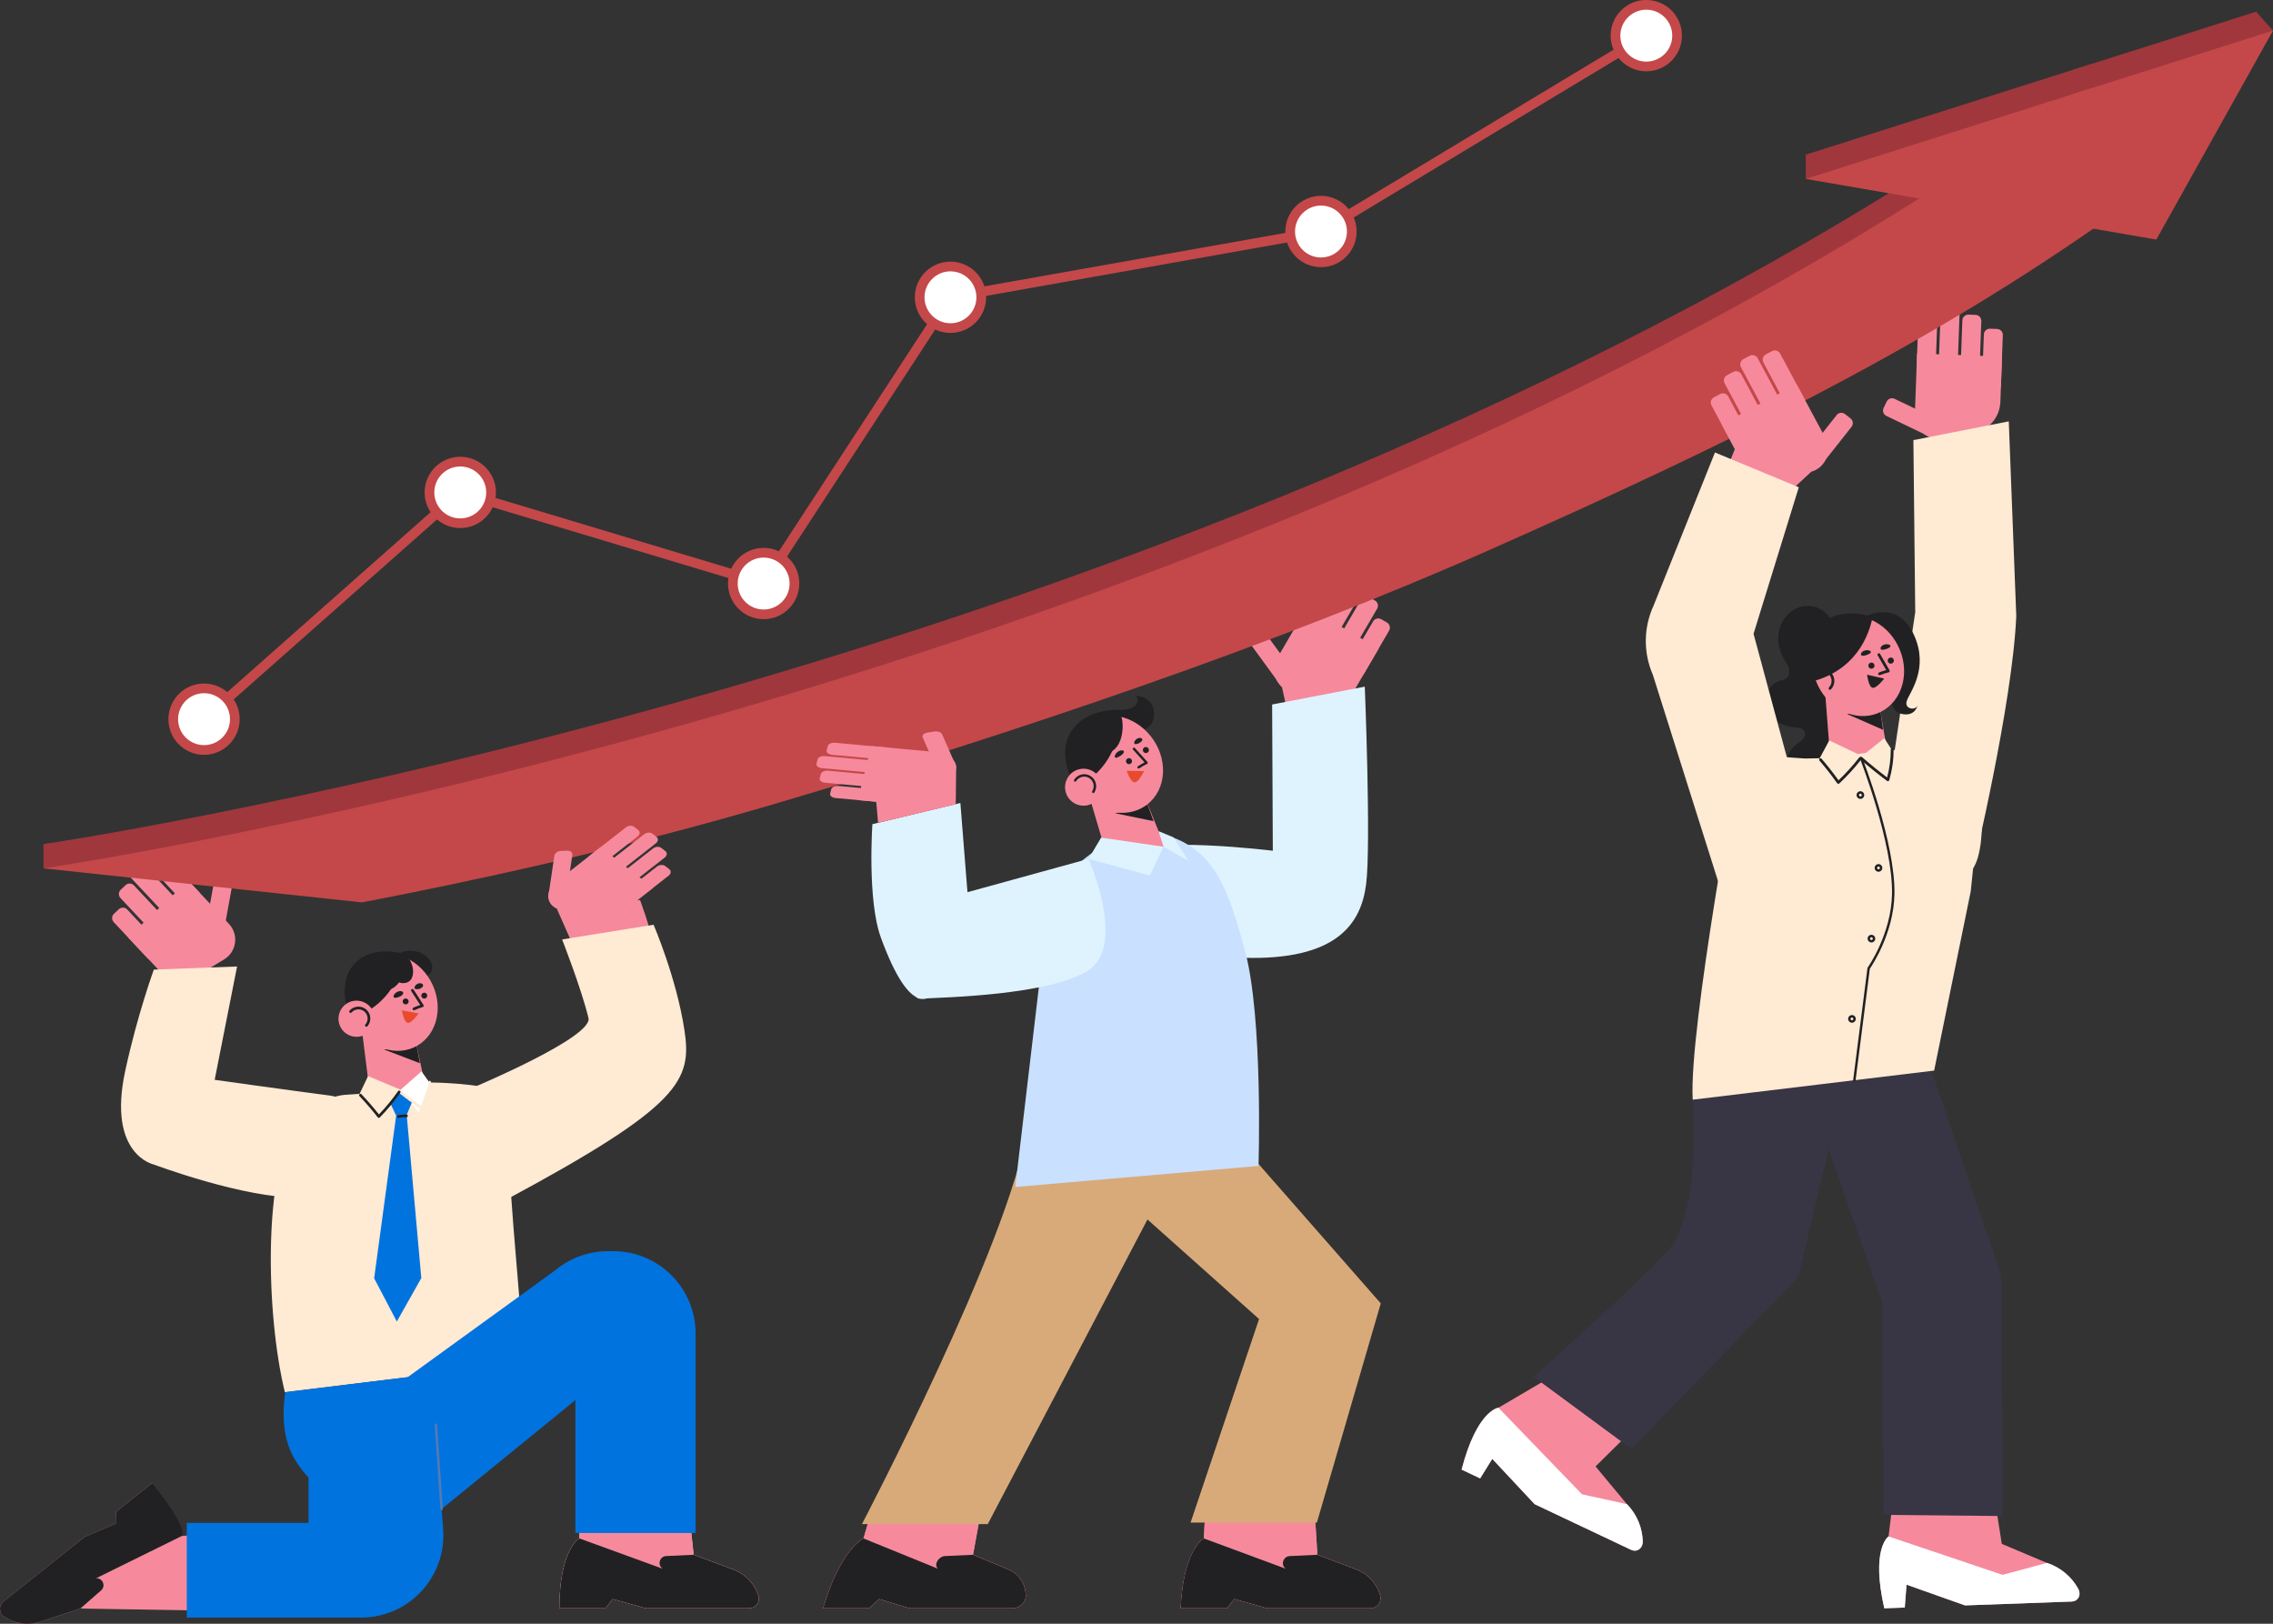 <?xml version="1.0" encoding="UTF-8"?><svg id="_이어_2" xmlns="http://www.w3.org/2000/svg" viewBox="0 0 937.19 669.44"><rect x="0" y="0" width="937.19" height="669.44" fill="#333333" stroke="none"/><defs><style>.cls-1{fill:#0173de;}.cls-2{fill:#f68a9c;}.cls-3{fill:#e94a2d;}.cls-4{fill:#fff;}.cls-5{fill:#ffead4;}.cls-6{fill:#ffc9b4;}.cls-7{fill:#a0373c;}.cls-8{fill:#c44849;}.cls-9{fill:#d8aa7a;}.cls-10{fill:#c9e1ff;}.cls-11{fill:#dff3ff;}.cls-12{fill:#212123;}.cls-13{fill:#383544;}.cls-14{fill:#547ab2;}</style></defs><g id="Layer_1"><g><polygon class="cls-2" points="746.77 194.5 739.59 201.19 712.33 192.57 715.47 184.73 746.77 194.5"/><g><path class="cls-2" d="M825.47,147.04l-35.02-1.3-.93,25.13c-.23,6.18,5.29,11,11.38,9.96l12.54-2.16c6.37-1.1,11.1-6.5,11.34-12.96l.69-18.67Z"/><path class="cls-2" d="M793.08,129.09h2.92c1.35,0,2.45,1.1,2.45,2.45v21.42h-7.82v-21.42c0-1.35,1.1-2.45,2.45-2.45Z" transform="translate(5.77 -29.33) rotate(2.12)"/><path class="cls-2" d="M786.58,160.13h2.92c1.35,0,2.45,1.1,2.45,2.45v21.42h-7.82v-21.42c0-1.35,1.1-2.45,2.45-2.45Z" transform="translate(291.57 807.78) rotate(-64.33)"/><path class="cls-2" d="M802.24,126.77h2.92c1.35,0,2.45,1.1,2.45,2.45v21.42h-7.82v-21.42c0-1.35,1.1-2.45,2.45-2.45Z" transform="translate(5.68 -29.65) rotate(2.12)"/><path class="cls-2" d="M811.21,129.77h2.92c1.35,0,2.45,1.1,2.45,2.45v21.42h-7.82v-21.42c0-1.35,1.1-2.45,2.45-2.45Z" transform="translate(5.8 -29.98) rotate(2.12)"/><path class="cls-2" d="M820.07,135.57h2.92c1.35,0,2.45,1.1,2.45,2.45v21.42h-7.82v-21.42c0-1.35,1.1-2.45,2.45-2.45Z" transform="translate(6.02 -30.3) rotate(2.12)"/></g><g><path class="cls-2" d="M52.77,386.42l24.89-23.35,16.76,17.86c4.12,4.39,3.16,11.46-1.99,14.59l-10.59,6.43c-5.38,3.27-12.31,2.32-16.62-2.27l-12.45-13.27Z"/><path class="cls-2" d="M67.84,350.59h7.62v20.8c0,1.35-1.1,2.45-2.45,2.45h-2.72c-1.35,0-2.45-1.1-2.45-2.45v-20.8h0Z" transform="translate(371.71 577.38) rotate(136.83)"/><path class="cls-2" d="M59.62,354.75h7.62v20.8c0,1.35-1.1,2.45-2.45,2.45h-2.72c-1.35,0-2.45-1.1-2.45-2.45v-20.8h0Z" transform="translate(360.34 590.2) rotate(136.83)"/><path class="cls-2" d="M54.95,362.68h7.62v20.8c0,1.35-1.1,2.45-2.45,2.45h-2.72c-1.35,0-2.45-1.1-2.45-2.45v-20.8h0Z" transform="translate(357.68 607.12) rotate(136.83)"/><path class="cls-2" d="M52.15,372.62h7.62v20.8c0,1.35-1.1,2.45-2.45,2.45h-2.72c-1.35,0-2.45-1.1-2.45-2.45v-20.8h0Z" transform="translate(359.65 626.21) rotate(136.83)"/><path class="cls-2" d="M86.58,361.42h7.62v20.8c0,1.35-1.1,2.45-2.45,2.45h-2.72c-1.35,0-2.45-1.1-2.45-2.45v-20.8h0Z" transform="translate(112.63 756.25) rotate(-169.7)"/></g><path class="cls-11" d="M363.21,386.57c-5.69-15.51-3.51-46.79-3.51-46.79l36.28-8.73,2.92,36.78s-11.38,85.01-35.7,18.74Z"/><polygon class="cls-2" points="528.58 283.29 530.32 291.19 558.42 290.1 553.52 279.79 528.58 283.29"/><g><path class="cls-2" d="M568.45,267.39l-29.47-17.22-12.36,21.15c-3.04,5.2-.52,11.88,5.19,13.78l11.76,3.92c5.97,1.99,12.52-.48,15.7-5.91l9.18-15.71Z"/><path class="cls-2" d="M543.3,236.37h2.72c1.35,0,2.45,1.1,2.45,2.45v20.8h-7.62v-20.8c0-1.35,1.1-2.45,2.45-2.45Z" transform="translate(199.58 -240.95) rotate(30.31)"/><path class="cls-2" d="M523.44,260.03h2.72c1.35,0,2.45,1.1,2.45,2.45v20.8h-7.62v-20.8c0-1.35,1.1-2.45,2.45-2.45Z" transform="translate(-59.22 361.82) rotate(-36.14)"/><path class="cls-2" d="M552.24,238.6h2.72c1.35,0,2.45,1.1,2.45,2.45v20.8h-7.62v-20.8c0-1.35,1.1-2.45,2.45-2.45Z" transform="translate(201.92 -245.16) rotate(30.31)"/><path class="cls-2" d="M558.56,245.29h2.72c1.35,0,2.45,1.1,2.45,2.45v20.8h-7.62v-20.8c0-1.35,1.1-2.45,2.45-2.45Z" transform="translate(206.17 -247.44) rotate(30.31)"/><path class="cls-2" d="M563.5,254.36h2.72c1.35,0,2.45,1.1,2.45,2.45v20.8h-7.62v-20.8c0-1.35,1.1-2.45,2.45-2.45Z" transform="translate(211.41 -248.69) rotate(30.31)"/></g><path class="cls-11" d="M512.69,394.86c38.31,1.14,48.46-13.86,50.57-30.24,2.1-16.38-.54-81.53-.54-81.53l-38.2,7.35,.28,60.3s-50.98-6.34-63.13,1.36c-12.15,7.7-11.68,18.57-6.33,26.96,5.35,8.39,39.73,15.28,57.36,15.8Z"/><path class="cls-7" d="M891.08,64.3c-9.13,6.72-18.46,13.38-27.98,19.98-74.36,51.51-160.43,99.08-256.37,141.65-86.26,38.27-180.68,72.63-280.66,102.12-64.11,18.91-129.42,22.6-176.82,33.25l-131.33-3.3v-10c1.26-.18,127.94-18.85,294.82-68.14,133.47-39.43,317.22-106.04,478.52-208.02,21.73-13.73,43.05-28.11,63.79-43.16l7.95-2.52,28.08,38.14Z"/><polygon class="cls-7" points="930.23 4.82 937.19 12.61 889.08 88.77 863.1 84.28 791.26 71.84 744.54 73.76 744.54 63.76 855.05 28.68 863 26.16 930.23 4.82"/><path class="cls-8" d="M891.08,74.3c-9.13,6.72-18.46,13.38-27.98,19.98-74.36,51.51-153.19,89.96-249.13,132.53-86.26,38.27-194.56,75.11-294.54,104.6-64.11,18.91-127.07,32.36-170.18,40.62l-131.33-14.03c1.26-.18,127.94-18.85,294.82-68.14,133.47-39.43,317.22-106.04,478.52-208.02,21.73-13.73,43.05-28.11,63.79-43.16l7.95-2.52,28.08,38.14Z"/><path class="cls-12" d="M461.13,292.61c-4.68,.05-12.76,1.04-17.56,6.63-4.8,5.59,27.56-.64,27.56-.64l-10-5.99Z"/><path class="cls-12" d="M461.13,292.61s5.72,.45,7.34-2.22-.37-3.55-.37-3.55c0,0,7.06-.14,7.69,6.69,.77,8.33-8.39,8.01-8.39,8.01l-6.27-8.94Z"/><path class="cls-2" d="M486.82,663.03h19.01l3.08-3.82,13.49,3.82h42.72c2.64,0,4.65-2.56,3.97-5.09-.64-2.41-1.81-4.6-3.4-6.41-1.59-1.83-3.59-3.28-5.89-4.24l-.31-.12-16.31-6.18-1.09-17.36-44.94-4.68-.78,15.28h-.02c-.5,.3-8.46,5.24-9.54,28.79Z"/><path class="cls-2" d="M486.82,663.03h19.01l3.08-3.82,13.49,3.82h42.72c2.64,0,4.65-2.56,3.97-5.09-.64-2.41-1.81-4.6-3.4-6.41-1.59-1.83-3.59-3.28-5.89-4.24l-.31-.12-16.31-6.18-1.09-17.36-44.94-4.68-.78,15.28h-.02s-.01,.01-.02,.02c-.63,.37-8.45,5.43-9.52,28.77Z"/><path class="cls-12" d="M486.82,663.03h19.01l3.08-3.82,13.49,3.82h42.72c2.64,0,4.65-2.56,3.97-5.09-.64-2.41-1.81-4.6-3.4-6.41-1.59-1.83-3.59-3.28-5.89-4.24l-.31-.12-16.31-6.18-11.4,.53c-2.52,.12-3.78,3.22-2,4.91l.3,.29-33.74-12.48s-.01,0-.02,.01c-.63,.37-8.45,5.43-9.52,28.77Z"/><path class="cls-2" d="M339.41,663.03h19.01l4.02-3.82,12.55,3.82h42.72c2.64,0,5.28-2.56,5.22-5.09-.04-2.41-.69-4.6-1.82-6.41-1.14-1.83-2.78-3.28-4.85-4.24l-.28-.12-14.79-6.18,3.17-17.36-43.79-4.68-4.54,15.28h-.02c-.57,.3-9.74,5.24-16.6,28.79Z"/><path class="cls-2" d="M339.41,663.03h19.01l4.02-3.82,12.55,3.82h42.72c2.64,0,5.28-2.56,5.22-5.09-.04-2.41-.69-4.6-1.82-6.41-1.14-1.83-2.78-3.28-4.85-4.24l-.28-.12-14.79-6.18,3.17-17.36-43.79-4.68-4.53,15.28h-.02s-.01,.01-.02,.02c-.72,.37-9.78,5.43-16.58,28.77Z"/><path class="cls-12" d="M339.41,663.03h19.01l4.02-3.82,12.55,3.82h42.72c2.64,0,5.28-2.56,5.22-5.09-.04-2.41-.69-4.6-1.82-6.41-1.14-1.83-2.78-3.28-4.85-4.24l-.28-.12-14.79-6.18-11.53,.53c-2.55,.12-4.57,3.22-3.21,4.91l.23,.29-30.67-12.48s-.01,0-.02,.01c-.72,.37-9.78,5.43-16.58,28.77Z"/><polygon class="cls-9" points="518.69 479.62 569.31 537.35 542.97 627.72 490.89 627.72 519.13 543.8 449.29 481.5 518.69 479.62"/><path class="cls-9" d="M489.87,470.81l-82.6,157.53h-51.88s60.94-116.23,68.13-163.05l66.36,5.52Z"/><path class="cls-10" d="M451.23,350.91l-3.26,2.46c-9.23,6.97-15.25,17.37-16.71,28.85l-12.65,107.14,100.29-8.69s1.98-61.08-5.65-89.03c-7.63-27.95-13.75-45.26-40.63-49.09l-21.39,8.36Z"/><polygon class="cls-2" points="456.7 353.93 480.26 348.99 470.05 323.82 449.29 328.81 456.7 353.93"/><polygon class="cls-12" points="473.12 331.59 459.81 335.28 475.65 338.55 473.12 331.59"/><path class="cls-2" d="M442.11,319.7c2.66,7.6,9.33,13.76,17.32,15.14,10.67,1.85,19.67-5.5,20.1-16.42,.43-10.92-7.88-21.28-18.55-23.13-.53-.09-1.06-.16-1.59-.21-9.96-.9-18.1,6.25-18.51,16.63-.11,2.74,.33,5.44,1.22,7.98Z"/><path class="cls-12" d="M443.98,324.72c18.01-9.72,17.78-26.91,17.85-30.53h0c-11.59-1.44-22.93,4.07-22.64,16.54,.14,6.24,2.73,11.38,4.8,13.99Z"/><path class="cls-2" d="M439.35,326.32c.98,4.09,5.1,6.61,9.19,5.63s6.61-5.1,5.63-9.19-5.1-6.61-9.19-5.63-6.61,5.1-5.63,9.19Z"/><path class="cls-12" d="M450.78,326.95c-.09,0-.18-.02-.26-.08-.23-.15-.31-.45-.16-.69,1.14-1.84,.58-4.26-1.25-5.41-.89-.56-1.94-.73-2.96-.49-1.02,.24-1.89,.86-2.44,1.75-.15,.23-.45,.31-.69,.16-.23-.15-.31-.45-.16-.69,.7-1.12,1.79-1.89,3.07-2.19,1.28-.3,2.6-.08,3.72,.62,2.3,1.44,3.01,4.48,1.57,6.78-.09,.15-.26,.24-.42,.24Z"/><path class="cls-12" d="M464.28,314.09c.16,.67,.84,1.09,1.51,.93,.67-.16,1.09-.84,.93-1.51-.16-.67-.84-1.09-1.51-.93-.67,.16-1.09,.84-.93,1.51Z"/><path class="cls-12" d="M471.25,309.51c.16,.67,.84,1.09,1.51,.93,.67-.16,1.09-.84,.93-1.51-.16-.67-.84-1.09-1.51-.93-.67,.16-1.09,.84-.93,1.51Z"/><path class="cls-12" d="M461.84,294.19c.96,1.93,1.15,4.18,1.01,6.32-.13,2.13-.57,4.25-1.54,6.06-.97,1.81-2.51,3.28-4.38,3.8"/><path class="cls-12" d="M469.45,316.84c-.16,0-.32-.08-.41-.22-.16-.23-.09-.54,.13-.69,.88-.59,1.8-1.14,2.75-1.62-1.58-1.75-3.16-3.5-4.74-5.25-.18-.21-.17-.52,.04-.71,.2-.19,.52-.17,.71,.04,1.73,1.91,3.46,3.83,5.18,5.74,.11,.12,.15,.28,.12,.43-.03,.15-.13,.29-.27,.35-1.11,.53-2.2,1.16-3.22,1.85-.09,.06-.18,.09-.28,.09Z"/><path class="cls-12" d="M470.8,305.45c-.35,.46-.65,.66-1.04,.87-.39,.19-.81,.4-1.43,.48h-.03c-.31,.05-.6-.17-.65-.48,0-.07,0-.14,0-.21,.15-.65,.55-1.12,1.06-1.48,.5-.35,1.2-.57,1.89-.29,.33,.14,.49,.52,.35,.85-.02,.05-.05,.1-.08,.14l-.09,.11Z"/><path class="cls-12" d="M463.3,310.33c-.39,.62-.83,.95-1.31,1.27-.49,.31-.97,.59-1.66,.78h-.03c-.29,.09-.59-.08-.67-.37-.02-.09-.03-.18,0-.27,.18-.76,.66-1.33,1.22-1.76,.57-.42,1.26-.72,2.05-.6,.33,.05,.56,.36,.51,.69-.01,.08-.04,.16-.08,.23l-.02,.03Z"/><path class="cls-3" d="M471.72,317.88l-7.2-.1s1.6,4.72,3.28,4.78c1.68,.06,3.92-4.68,3.92-4.68Z"/><polygon class="cls-11" points="477.7 342.66 483.81 345.21 489.87 354.73 479.74 349.09 477.7 342.66"/><polygon class="cls-11" points="479.74 349.09 474.06 360.92 448.81 354.09 454 345.33 479.74 349.09"/><path class="cls-11" d="M398.91,367.82l49.9-13.73s15.83,35.74-.12,45.98c-15.95,10.24-59.05,11.12-69.19,11.64-10.14,.52,19.41-43.89,19.41-43.89Z"/><polygon class="cls-8" points="937.19 12.61 889.08 98.77 863.1 94.28 791.26 81.84 744.54 73.76 855.05 38.68 863 36.16 937.19 12.61"/><g><path class="cls-2" d="M353.7,329.84l5.53-22.25,26.25,2.41c6.46,.59,10.38,4.65,8.09,8.37l-4.7,7.65c-2.39,3.89-8.93,6.23-15.67,5.61l-19.51-1.79Z"/><path class="cls-2" d="M340.86,309.35l.44-1.77c.22-.88,1.57-1.49,3.02-1.36l22.3,2.05-1.23,4.97-22.3-2.05c-1.45-.13-2.45-.96-2.23-1.84Z"/><path class="cls-2" d="M382.34,302.04l2.85-.46c1.42-.23,2.87,.28,3.25,1.14l5.82,13.25-7.98,1.3-5.82-13.25c-.38-.86,.46-1.75,1.88-1.98Z"/><path class="cls-2" d="M336.65,314.85l.44-1.77c.22-.88,1.57-1.49,3.02-1.36l22.3,2.05-1.23,4.97-22.3-2.05c-1.45-.13-2.45-.96-2.23-1.84Z"/><path class="cls-2" d="M337.99,320.87l.44-1.77c.22-.88,1.57-1.49,3.02-1.36l22.3,2.05-1.23,4.97-22.3-2.05c-1.45-.13-2.45-.96-2.23-1.84Z"/><path class="cls-2" d="M342.28,327.16l.44-1.77c.22-.88,1.57-1.49,3.02-1.36l22.3,2.05-1.23,4.97-22.3-2.05c-1.45-.13-2.45-.96-2.23-1.84Z"/></g><polygon class="cls-2" points="394.25 315.97 394.07 331.59 362.04 339.22 361.19 329.44 394.25 315.97"/><path class="cls-2" d="M263.92,371.06s4.27,11.92,3.73,11.94c-.54,.01-31.32,6.9-31.32,6.9l-6.72-15.24,34.31-3.59"/><g><path class="cls-2" d="M269.27,366.03l-21.62-16.78-18.33,14.34c-4.51,3.53-4.36,8.89,.3,11.06l9.59,4.47c4.87,2.27,11.73,1.26,16.44-2.43l13.62-10.66Z"/><path class="cls-2" d="M263.17,342.21l-1.72-1.34c-.86-.67-2.37-.56-3.38,.23l-15.57,12.18,4.82,3.75,15.57-12.18c1.01-.79,1.14-1.97,.28-2.64Z"/><path class="cls-2" d="M233.88,350.72l-2.65,.11c-1.32,.06-2.51,.94-2.66,1.97l-2.35,15.88,7.42-.32,2.35-15.88c.15-1.03-.79-1.82-2.11-1.77Z"/><path class="cls-2" d="M270.7,345.04l-1.72-1.34c-.86-.67-2.37-.56-3.38,.23l-15.57,12.18,4.82,3.75,15.57-12.18c1.01-.79,1.14-1.97,.28-2.64Z"/><path class="cls-2" d="M274.36,350.9l-1.72-1.34c-.86-.67-2.37-.56-3.38,.23l-15.57,12.18,4.82,3.75,15.57-12.18c1.01-.79,1.14-1.97,.28-2.64Z"/><path class="cls-2" d="M275.97,358.37l-1.72-1.34c-.86-.67-2.37-.56-3.38,.23l-15.57,12.18,4.82,3.75,15.57-12.18c1.01-.79,1.14-1.97,.28-2.64Z"/></g><path class="cls-2" d="M62.74,611.43l-14.88,11.84,.11,4.8-13.07,5.52L1.48,660.2c-2.07,1.65-1.95,4.83,.24,6.31,2.09,1.42,4.45,2.34,6.88,2.72,2.45,.38,4.97,.24,7.4-.47l.32-.11,16.83-5.5,59.9,1v-32.29l-18.01,1.38v-.02c.21-.53-6.28-6.87-12.31-21.79Z"/><path class="cls-12" d="M62.74,611.43l-14.88,11.84,.11,4.8-13.07,5.52L1.48,660.2c-2.07,1.65-1.95,4.83,.24,6.31,2.09,1.42,4.45,2.34,6.88,2.72,2.45,.38,4.97,.24,7.4-.47l.32-.11,16.83-5.5,8.56-7.5c1.89-1.66,.84-4.78-1.67-4.95l-.43-.03,35.43-17.46s0,0,0-.02c.25-.67,2.22-3.5-12.32-21.77Z"/><path class="cls-6" d="M230.66,663.03h19.01l2.9-3.82,13.67,3.82h42.72c2.64,0,4.53-2.56,3.74-5.09-.75-2.41-2.03-4.6-3.69-6.41-1.68-1.83-3.74-3.28-6.09-4.24l-.32-.12-16.59-6.18-1.88-17.36-45.15-4.68-.08,15.28h-.02c-.49,.3-8.22,5.24-8.22,28.79Z"/><path class="cls-2" d="M230.66,663.03h19.01l2.9-3.82,13.67,3.82h42.72c2.64,0,4.53-2.56,3.74-5.09-.75-2.41-2.03-4.6-3.69-6.41-1.68-1.83-3.74-3.28-6.09-4.24l-.32-.12-16.59-6.18-1.89-17.36-45.15-4.68-.08,15.28h-.02s-.01,.01-.02,.02c-.61,.37-8.2,5.43-8.2,28.77Z"/><path class="cls-5" d="M139.66,483.31s6.84,10.05-16.07,10.42c-22.91,.37-60.16-13.63-60.16-13.63,0,0-19.22-3.96-11.84-38.41,4.94-23.05,11.84-41.95,11.84-41.95l34.32-1.29-9.24,46.73s27.11,3.81,47.83,6.54c15.17,2,3.32,31.58,3.32,31.58Z"/><path class="cls-5" d="M196.66,447.68s47.84-20.2,45.98-27.97c-2.89-12.03-10.87-32.4-10.87-32.4l37.71-6.06s9.41,21.8,12.71,43.37c3.19,20.83-1.42,31.28-73.94,70.22-26.81,14.4-11.58-47.17-11.58-47.17Z"/><path class="cls-5" d="M122.16,463.35c8.27-11.41,20.2-12,20.2-12l5.9-.39,28.82-4.66s2.83-.03,7.15,.2c5.21,.28,12.59,.93,19.83,2.48,5.06,1.08,10.06,2.6,14.2,4.73,15.15,7.79-1.08,30.24-7.58,38.25l1.02,13.88,4.63,55.98v.04h0l-98.88,12.11c-7.95-32.53-8.91-91.85,4.69-110.62Z"/><path class="cls-12" d="M164.7,393.05c3.67-1.94,8.56-1.23,11.53,1.67,.78,.76,1.45,1.67,1.78,2.72,.34,1.04,.32,2.22-.19,3.19-.56,1.06-1.65,1.77-2.8,2.11s-2.38,.34-3.58,.3"/><polygon class="cls-2" points="152.42 450.2 175.55 448.5 170.07 423.25 149.24 424.79 152.42 450.2"/><polygon class="cls-12" points="171.8 431.23 158.37 432.69 173.14 438.35 171.8 431.23"/><path class="cls-2" d="M143.75,414.86c1.36,7.75,6.83,14.75,14.32,17.36,10.01,3.48,19.86-2.19,22-12.66,2.14-10.47-4.24-21.78-14.25-25.26-.5-.17-1-.32-1.5-.45-9.47-2.44-18.46,3.17-20.49,13.12-.54,2.62-.54,5.3-.08,7.9Z"/><path class="cls-12" d="M144.77,420c18.92-6.53,21.42-23.16,22.05-26.64h0c-10.96-3.23-22.77,.31-24.47,12.38-.85,6.04,.84,11.41,2.42,14.26Z"/><path class="cls-12" d="M173.71,410.56c.05,.68,.64,1.18,1.31,1.13,.68-.05,1.18-.64,1.13-1.31-.05-.68-.64-1.18-1.31-1.13-.68,.05-1.18,.64-1.13,1.31Z"/><path class="cls-12" d="M166.04,412.95c.05,.68,.64,1.18,1.31,1.13s1.18-.64,1.13-1.31c-.05-.68-.64-1.18-1.31-1.13-.68,.05-1.18,.64-1.13,1.31Z"/><path class="cls-12" d="M166.83,393.36c.63,2.01,.45,4.22-.02,6.26-.47,2.03-1.23,4.01-2.45,5.61-1.22,1.59-2.94,2.77-4.83,2.98"/><path class="cls-12" d="M166.61,393.32c2.19,1.47,3.65,4.23,3.72,7.06,.03,1.34-.26,2.74-1.09,3.7-1.03,1.18-2.69,1.44-4.15,1.1-.93-.22-1.87-.7-2.35-1.61"/><path class="cls-12" d="M170.71,416.5c.06,0,.13-.02,.19-.05,1.1-.5,2.24-.93,3.39-1.27,.17-.05,.31-.18,.37-.34,.06-.17,.04-.35-.05-.5-1.36-2.12-2.73-4.24-4.09-6.36-.17-.26-.52-.34-.78-.17-.26,.17-.34,.52-.17,.78,1.23,1.91,2.46,3.82,3.69,5.74-.96,.31-1.91,.68-2.83,1.1-.28,.13-.41,.46-.28,.74,.1,.22,.32,.34,.55,.33Z"/><path class="cls-12" d="M174.13,405.65c-.64-.44-1.38-.34-1.93-.07-.56,.28-1.02,.69-1.24,1.34-.12,.35,.07,.73,.42,.85,.05,.02,.1,.03,.15,.03h.05c.63,.06,1.07-.05,1.47-.16,.41-.13,.69-.28,1.09-.73l.13-.14c.28-.31,.25-.78-.06-1.06-.02-.02-.05-.04-.07-.06Z"/><path class="cls-12" d="M165.83,408.76c-.77-.3-1.5-.13-2.12,.2-.62,.34-1.17,.83-1.43,1.58-.11,.33,.06,.69,.39,.8,.08,.03,.15,.04,.23,.03h.04c.72-.03,1.23-.21,1.75-.42,.51-.22,.96-.48,1.41-1.07l.03-.04c.24-.31,.18-.75-.13-.99-.05-.04-.11-.07-.17-.1Z"/><path class="cls-3" d="M172.61,417.79l-6.93-1.23s.8,4.8,2.41,5.13c1.61,.33,4.52-3.9,4.52-3.9Z"/><polygon class="cls-4" points="165.18 449.26 173.79 441.69 177.08 446.3 172.68 458.71 165.18 449.26"/><polygon class="cls-5" points="165.18 449.26 151.76 443.65 148.26 450.96 157.43 459.83 165.18 449.26"/><polygon class="cls-1" points="169.96 454.17 167.69 459.62 163.34 459.94 160.98 454.94 164.75 450.18 169.96 454.17"/><path class="cls-5" d="M176.07,458.87c.05,0,.11-.02,.16-.04,.17-.07,.3-.21,.34-.39,.97-4.03,1.36-8.17,1.16-12.31-.02-.31-.28-.55-.59-.53-.33,0-.55,.28-.53,.59,.19,3.76-.13,7.52-.95,11.2-3.54-2.42-7.03-4.98-10.38-7.64-.24-.19-.6-.15-.79,.09-.19,.24-.15,.6,.09,.79,3.58,2.84,7.32,5.58,11.13,8.15,.11,.07,.23,.1,.35,.09Z"/><path class="cls-12" d="M156.24,460.86c.14-.01,.26-.07,.36-.17,3.07-3.15,5.91-6.58,8.44-10.18,.18-.25,.12-.6-.14-.78-.25-.18-.6-.12-.78,.14-2.37,3.38-5.02,6.6-7.88,9.58-2.28-2.88-4.7-5.68-7.22-8.33-.21-.23-.57-.24-.79-.02-.23,.21-.23,.57-.02,.79,2.64,2.79,5.18,5.73,7.55,8.76,.1,.13,.25,.21,.41,.22,.02,0,.05,0,.07,0Z"/><polygon class="cls-1" points="154.27 527 163.62 544.82 173.71 526.92 167.69 459.62 163.34 459.94 154.27 527"/><path class="cls-12" d="M164.32,460.84s.03,0,.05,0c1.06-.18,2.14-.26,3.21-.25,.3,0,.56-.25,.57-.56,0-.31-.25-.56-.56-.57-1.13,0-2.28,.08-3.4,.27-.31,.05-.51,.34-.46,.65,.05,.29,.31,.49,.59,.47Z"/><path class="cls-1" d="M168.1,567.76l60.75-44c6.11-5.12,13.83-7.93,21.8-7.93h2.22c18.74,0,33.94,15.19,33.94,33.94v82.25h-49.56v-54.81l-56.76,46.23-12.39-55.68Z"/><path class="cls-1" d="M177.79,566.57l-60.33,7.39h.14c-2.52,18.41,2.53,27.52,9.6,35.18h0v18.71h-50.19v39.03h71.87c19.77,0,35.36-16.84,33.83-36.55l-4.92-63.76Z"/><path class="cls-12" d="M230.66,663.03h19.01l2.9-3.82,13.67,3.82h42.72c2.64,0,4.53-2.56,3.74-5.09-.75-2.41-2.03-4.6-3.69-6.41-1.68-1.83-3.74-3.28-6.09-4.24l-.32-.12-16.59-6.18-11.37,.53c-2.51,.12-3.63,3.22-1.77,4.91l.32,.29-34.31-12.48s-.01,0-.02,.01c-.61,.37-8.2,5.43-8.2,28.77Z"/><path class="cls-14" d="M182.08,622.64c-.26,0-.48-.2-.5-.47l-2.34-34.75c-.02-.28,.19-.51,.47-.53,.29-.02,.51,.19,.53,.47l2.34,34.75c.02,.28-.19,.51-.47,.53-.01,0-.02,0-.03,0Z"/><path class="cls-2" d="M139.74,418.39c-.89,4.02,1.65,7.99,5.67,8.88,4.02,.89,7.99-1.65,8.88-5.67,.89-4.02-1.65-7.99-5.67-8.88s-7.99,1.65-8.88,5.67Z"/><path class="cls-12" d="M151.1,423.3c.14-.01,.28-.07,.38-.19,.86-.98,1.29-2.24,1.2-3.54-.08-1.3-.67-2.5-1.65-3.36-.98-.86-2.24-1.29-3.54-1.2h-.04c-1.29,.1-2.46,.68-3.32,1.65-.2,.23-.18,.59,.05,.79,.23,.2,.59,.18,.79-.05,.66-.76,1.58-1.19,2.59-1.27,1-.07,1.97,.26,2.73,.93,.76,.66,1.21,1.58,1.28,2.59,.07,1-.26,1.97-.93,2.73-.2,.23-.18,.59,.05,.79,.12,.1,.27,.15,.41,.14Z"/><path class="cls-5" d="M780.22,315.96l9.46-63.59-.76-70.92,39.33-7.74,3.09,80.28c-1.57,36.33-17.8,103.98-17.8,103.98l-33.32-42.01Z"/><path class="cls-12" d="M755.18,256.25c-1.62-4.3-6.5-6.96-11.06-6.41-4.56,.55-8.52,4.03-10.09,8.34-1.57,4.31-.88,9.29,1.4,13.27,.75,1.31,1.67,2.54,2.1,3.98,.43,1.44,.24,3.21-.93,4.15-.8,.64-1.88,.78-2.86,1.09-4.43,1.42-6.68,7.03-5.14,11.42,1.53,4.4,6.08,7.31,10.72,7.73,1.6,.15,3.47,.15,4.47,1.41,.49,.61,.51,1.33,.34,2.09-.57,2.56-3.64,2.53-6.13,6.47-2.14,3.4-.4,5.67,.61,8.02,1.01,2.35,3.27,4.01,5.71,4.76,2.45,.75,5.08,.67,7.61,.28,5.93-.91,11.85-3.77,14.99-8.88,1.73-2.81,2.51-6.11,2.88-9.39,.58-5.25,.15-10.62-1.42-15.66-1.66-5.33-4.58-10.23-8.23-14.45-3.19-3.68-7.14-7.26-7.77-12.09-.07-.55-.04-1.22,.43-1.5"/><path class="cls-2" d="M854.18,660.27l-43.97,1.59-24.12-8.55-.72,9.44-8.45,.31c-5.48-24,1.31-29.32,1.74-29.63h.02l2.17-17.88,41.73,3.21,2.78,17.73,18.62,7.85,.36,.11c2.63,.89,5.09,2.3,7.23,4.09,2.13,1.79,3.95,3.97,5.28,6.4,1.4,2.54,.06,5.22-2.65,5.32Z"/><path class="cls-4" d="M854.18,660.27l-43.97,1.59-24.12-8.55-.72,9.44-8.45,.31c-5.48-24,1.31-29.32,1.74-29.63h.02l47.01,15.83,18.29-4.92,.36,.11c2.63,.89,5.09,2.3,7.23,4.09,2.13,1.79,3.95,3.97,5.28,6.4,1.4,2.54,.06,5.22-2.65,5.32Z"/><path class="cls-2" d="M672.53,638.95l-39.77-18.82-17.48-18.68-4.99,8.05-7.65-3.62c6.17-23.83,14.64-25.43,15.17-25.51h.02l23.08-13.56,28.53,26.32-11.57,11.44,12.92,15.54,.26,.26c1.92,2,3.46,4.38,4.54,6.96,1.07,2.57,1.68,5.34,1.74,8.11,.07,2.9-2.35,4.67-4.81,3.5Z"/><path class="cls-4" d="M672.53,638.95l-39.77-18.82-17.48-18.68-4.99,8.05-7.65-3.62c6.17-23.83,14.64-25.43,15.17-25.51h.02l34.46,35.69,18.5,4.05,.26,.26c1.92,2,3.46,4.38,4.54,6.96,1.07,2.57,1.68,5.34,1.74,8.11,.07,2.9-2.35,4.67-4.81,3.5Z"/><polygon class="cls-13" points="796.46 441.64 825.11 525.79 825.87 625.02 776.61 624.54 775.92 536.62 744.52 446.78 796.46 441.64"/><path class="cls-13" d="M761.54,441.64l-20.02,84.85-68.9,70.83-40.33-29.73s54.47-48.29,58.46-56.02c5.47-10.61,9.03-29.31,7.04-60.58l63.76-9.35Z"/><path class="cls-12" d="M770.01,253.79s12.67-6.42,19.19,8.08c6.28,13.97-1.97,23.76-3.03,27.14-1.06,3.38,3.58,4.02,4.41,1.9,0,0-.88,4.64-6.54,3.42-5.66-1.22-4.6-10.41-4.6-10.41l-9.44-26.71v-3.42Z"/><g><path class="cls-2" d="M709.86,174.94l30.89-16.55,11.88,22.17c2.92,5.45,.09,12.21-5.85,13.94l-12.21,3.57c-6.2,1.81-12.83-.97-15.88-6.66l-8.82-16.47Z"/><path class="cls-2" d="M731.09,144.01h7.82v21.42c0,1.35-1.1,2.45-2.45,2.45h-2.92c-1.35,0-2.45-1.1-2.45-2.45v-21.42h0Z" transform="translate(1456.52 -53.68) rotate(151.82)"/><path class="cls-2" d="M750.56,169.04h7.82v21.42c0,1.35-1.1,2.45-2.45,2.45h-2.92c-1.35,0-2.45-1.1-2.45-2.45v-21.42h0Z" transform="translate(1234.72 790.36) rotate(-141.73)"/><path class="cls-2" d="M721.84,145.95h7.82v21.42c0,1.35-1.1,2.45-2.45,2.45h-2.92c-1.35,0-2.45-1.1-2.45-2.45v-21.42h0Z" transform="translate(1440.03 -45.67) rotate(151.82)"/><path class="cls-2" d="M715.09,152.58h7.82v21.42c0,1.35-1.1,2.45-2.45,2.45h-2.92c-1.35,0-2.45-1.1-2.45-2.45v-21.42h0Z" transform="translate(1430.47 -30.01) rotate(151.82)"/><path class="cls-2" d="M709.68,161.69h7.82v21.42c0,1.35-1.1,2.45-2.45,2.45h-2.92c-1.35,0-2.45-1.1-2.45-2.45v-21.42h0Z" transform="translate(1424.6 -10.3) rotate(151.82)"/></g><polygon class="cls-2" points="754.58 312.03 778.39 311.41 773.99 285.25 752.56 285.81 754.58 312.03"/><polygon class="cls-12" points="775.38 293.52 761.54 294.36 776.4 300.88 775.38 293.52"/><path class="cls-2" d="M747.42,275.36c1.02,8.02,6.28,15.46,13.85,18.5,10.09,4.05,20.47-1.29,23.18-11.92,2.7-10.63-3.29-22.54-13.38-26.59-.51-.2-1.01-.38-1.52-.54-9.6-2.96-19.09,2.36-21.65,12.46-.68,2.67-.81,5.41-.47,8.09Z"/><path class="cls-12" d="M748.2,280.68c19.72-5.78,23.09-22.71,23.91-26.25h0c-11.08-3.84-23.37-.79-25.69,11.51-1.16,6.16,.31,11.75,1.79,14.74Z"/><path class="cls-12" d="M754.53,284.38c.15,0,.29-.06,.4-.18,.93-.96,1.43-2.23,1.41-3.57-.02-1.34-.57-2.59-1.53-3.52-.96-.93-2.23-1.43-3.57-1.41h-.04c-1.32,.04-2.56,.58-3.48,1.53-.22,.23-.21,.59,.01,.82,.23,.22,.59,.21,.82-.01,.72-.74,1.68-1.14,2.71-1.18,1.03-.02,2.01,.37,2.75,1.08,.74,.72,1.16,1.68,1.18,2.71,.02,1.03-.37,2.01-1.08,2.75-.22,.23-.21,.59,.01,.82,.12,.11,.27,.17,.42,.16Z"/><circle class="cls-12" cx="779.6" cy="272.38" r="1.26" transform="translate(-44.19 214.61) rotate(-15.25)"/><circle class="cls-12" cx="771.62" cy="274.46" r="1.26" transform="translate(-45.02 212.59) rotate(-15.25)"/><path class="cls-12" d="M774.98,278.36c.07,0,.13-.02,.2-.04,1.15-.46,2.34-.84,3.54-1.14,.18-.04,.32-.17,.39-.33,.07-.17,.06-.36-.03-.52-1.29-2.24-2.59-4.48-3.89-6.72-.16-.28-.51-.37-.79-.21-.28,.16-.37,.51-.21,.79,1.17,2.02,2.34,4.04,3.51,6.06-1,.27-1.99,.61-2.96,1-.3,.12-.44,.45-.32,.75,.09,.23,.32,.37,.55,.36Z"/><path class="cls-12" d="M776.87,279.77l-7.05-1.6s.59,4.97,2.22,5.38c1.64,.41,4.83-3.78,4.83-3.78Z"/><polygon class="cls-5" points="767.72 311.69 776.92 304.34 780.06 309.22 774.94 321.74 767.72 311.69"/><polygon class="cls-5" points="767.72 311.69 754.22 305.28 750.28 312.6 759.26 322.14 767.72 311.69"/><path class="cls-5" d="M811.63,310.57c-7.35-1.94-31.57-1.35-31.57-1.35l-29.78,3.38-6.07,.11h-.01l-26.72-1.85s-21.25,113.34-19.55,142.51l99.54-11.99,15.1-73.93,.98-9.49c6.71-9.83,3.22-46.05-1.92-47.4Z"/><path class="cls-12" d="M778.42,322.07c.06,0,.11-.01,.17-.03,.18-.06,.32-.2,.37-.38,1.19-4.09,1.8-8.32,1.79-12.57,0-.32-.26-.58-.58-.58-.34,0-.58,.26-.58,.58,0,3.87-.5,7.71-1.51,11.44-3.52-2.65-6.97-5.45-10.27-8.34-.24-.21-.6-.19-.81,.05-.21,.24-.19,.6,.05,.81,3.53,3.09,7.24,6.08,11.01,8.9,.1,.08,.23,.12,.36,.11Z"/><path class="cls-12" d="M757.98,323.15c.14,0,.27-.06,.38-.15,3.3-3.08,6.38-6.46,9.15-10.03,.2-.25,.15-.61-.1-.81-.25-.2-.61-.15-.81,.1-2.6,3.35-5.47,6.52-8.55,9.44-2.19-3.06-4.55-6.05-7-8.9-.21-.24-.57-.27-.81-.06-.24,.21-.27,.57-.06,.81,2.57,2.99,5.03,6.13,7.31,9.35,.1,.14,.25,.22,.41,.24,.02,0,.05,0,.07,0Z"/><path class="cls-12" d="M767.33,269.45c.32-.75,1.03-1.14,1.7-1.3,.68-.15,1.38-.14,2.04,.19,.27,.14,.38,.47,.25,.74-.04,.08-.1,.15-.17,.2l-.02,.02c-.56,.4-1.06,.58-1.55,.76-.49,.17-.91,.28-1.55,.28h-.11c-.35,0-.63-.29-.63-.64,0-.09,.02-.17,.05-.24Z"/><path class="cls-12" d="M775.41,266.99c.32-.75,1.03-1.14,1.7-1.3,.68-.15,1.38-.14,2.04,.19,.27,.14,.38,.47,.25,.74-.04,.08-.1,.15-.17,.2l-.02,.02c-.56,.4-1.06,.58-1.55,.76-.49,.17-.91,.28-1.55,.28h-.11c-.35,0-.63-.29-.63-.64,0-.09,.02-.17,.05-.24Z"/><path class="cls-5" d="M736.75,312.2l-13.74-50.9,18.66-60.41-34.57-14.35-25.34,63.22c-4.13,9-4.23,19.33-.28,28.41l31.87,100.87,23.41-66.85Z"/><path class="cls-12" d="M764.58,445.85s-.04,0-.06,0c-.27-.04-.47-.29-.43-.56l5.89-46.16c.01-.08,.04-.16,.09-.23,.1-.14,9.74-13.73,10.04-30.38,.37-20.82-12.93-55.03-13.07-55.38-.1-.26,.03-.55,.28-.65,.26-.1,.55,.03,.65,.28,.13,.35,13.51,34.75,13.14,55.76-.29,16.18-9.24,29.51-10.15,30.83l-5.88,46.04c-.03,.25-.25,.44-.5,.44Z"/><path class="cls-12" d="M767.07,329.36c-.28,0-.56-.08-.81-.23-.36-.22-.62-.56-.72-.97-.1-.41-.04-.83,.18-1.19,.22-.36,.56-.62,.97-.72,.41-.1,.83-.04,1.19,.18,.36,.22,.62,.56,.72,.97,.21,.84-.31,1.7-1.15,1.91-.13,.03-.25,.05-.38,.05Zm0-2.16s-.09,0-.14,.02c-.15,.04-.28,.13-.36,.26-.08,.13-.1,.29-.07,.44s.13,.28,.26,.36c.13,.08,.29,.1,.44,.07,.15-.04,.28-.13,.36-.26,.08-.13,.1-.29,.07-.44-.04-.15-.13-.28-.26-.36-.09-.05-.19-.08-.3-.08Z"/><path class="cls-12" d="M774.53,359.4c-.71,0-1.35-.48-1.53-1.2-.1-.41-.04-.83,.18-1.19,.22-.36,.56-.62,.97-.72,.41-.1,.83-.04,1.19,.18,.36,.22,.62,.56,.72,.97,.21,.84-.31,1.7-1.15,1.91-.13,.03-.25,.05-.38,.05Zm0-2.16s-.09,0-.14,.02c-.31,.08-.5,.39-.42,.7,.08,.31,.39,.5,.7,.42,.15-.04,.28-.13,.36-.26,.08-.13,.1-.29,.07-.44-.04-.15-.13-.28-.26-.36-.09-.05-.19-.08-.3-.08Z"/><path class="cls-12" d="M771.62,388.55c-.71,0-1.35-.48-1.53-1.2-.21-.85,.31-1.7,1.15-1.91,.85-.21,1.7,.31,1.91,1.15,.21,.84-.31,1.7-1.15,1.91-.13,.03-.25,.05-.38,.05Zm0-2.16s-.09,0-.14,.02c-.15,.04-.28,.13-.36,.26-.08,.13-.1,.29-.07,.44,.08,.31,.39,.5,.7,.42,.31-.08,.5-.39,.42-.7-.04-.15-.13-.28-.26-.36-.09-.05-.19-.08-.3-.08Z"/><path class="cls-12" d="M763.59,421.64c-.71,0-1.35-.48-1.53-1.2-.21-.84,.31-1.7,1.15-1.91,.85-.21,1.7,.31,1.91,1.15,.21,.84-.31,1.7-1.15,1.91-.13,.03-.25,.05-.38,.05Zm0-2.16s-.09,0-.14,.02c-.15,.04-.28,.13-.36,.26-.08,.13-.1,.29-.07,.44,.04,.15,.13,.28,.26,.36,.13,.08,.29,.1,.44,.07,.31-.08,.5-.39,.42-.7-.04-.15-.13-.28-.26-.36-.09-.05-.19-.08-.3-.08Z"/><g><polygon class="cls-8" points="85.46 297.99 82.81 294.99 189.28 200.77 314 238.23 390.69 120.74 543.94 93.54 677.76 12.98 679.82 16.41 545.37 97.35 545.01 97.42 393.09 124.38 315.71 242.92 190.26 205.25 85.46 297.99"/><g><circle class="cls-4" cx="84.13" cy="296.49" r="12.7" transform="translate(-215.35 223.74) rotate(-60.51)"/><path class="cls-8" d="M84.11,311.19c-2.5,0-4.98-.65-7.21-1.91-3.42-1.93-5.88-5.08-6.93-8.86-2.17-7.81,2.42-15.92,10.23-18.09h0c7.81-2.17,15.92,2.42,18.09,10.23,1.05,3.78,.56,7.75-1.37,11.16-1.93,3.42-5.08,5.88-8.86,6.93-1.31,.36-2.63,.54-3.95,.54Zm-2.84-25.01c-5.68,1.58-9.02,7.48-7.45,13.17,.76,2.75,2.55,5.04,5.04,6.45,2.49,1.41,5.37,1.76,8.13,1,2.75-.76,5.04-2.55,6.45-5.04,1.41-2.49,1.76-5.37,1-8.13-.76-2.75-2.55-5.04-5.04-6.45-2.49-1.41-5.37-1.76-8.13-1h0Z"/></g><g><circle class="cls-4" cx="189.77" cy="203.01" r="12.7"/><path class="cls-8" d="M189.77,217.71c-8.1,0-14.7-6.59-14.7-14.7s6.59-14.7,14.7-14.7,14.7,6.59,14.7,14.7-6.59,14.7-14.7,14.7Zm0-25.39c-5.9,0-10.7,4.8-10.7,10.7s4.8,10.7,10.7,10.7,10.7-4.8,10.7-10.7-4.8-10.7-10.7-10.7Z"/></g><g><circle class="cls-4" cx="314.86" cy="240.57" r="12.7"/><path class="cls-8" d="M314.86,255.27c-8.1,0-14.7-6.59-14.7-14.7s6.59-14.7,14.7-14.7,14.7,6.59,14.7,14.7-6.59,14.7-14.7,14.7Zm0-25.39c-5.9,0-10.7,4.8-10.7,10.7s4.8,10.7,10.7,10.7,10.7-4.8,10.7-10.7-4.8-10.7-10.7-10.7Z"/></g><g><circle class="cls-4" cx="391.89" cy="122.56" r="12.7"/><path class="cls-8" d="M391.89,137.26c-8.1,0-14.7-6.59-14.7-14.7s6.59-14.7,14.7-14.7,14.7,6.59,14.7,14.7-6.59,14.7-14.7,14.7Zm0-25.39c-5.9,0-10.7,4.8-10.7,10.7s4.8,10.7,10.7,10.7,10.7-4.8,10.7-10.7-4.8-10.7-10.7-10.7Z"/></g><g><circle class="cls-4" cx="544.66" cy="95.45" r="12.7" transform="translate(4.93 215.7) rotate(-22.5)"/><path class="cls-8" d="M544.66,110.14c-8.1,0-14.7-6.59-14.7-14.7s6.59-14.7,14.7-14.7,14.7,6.59,14.7,14.7-6.59,14.7-14.7,14.7Zm0-25.39c-5.9,0-10.7,4.8-10.7,10.7s4.8,10.7,10.7,10.7,10.7-4.8,10.7-10.7-4.8-10.7-10.7-10.7Z"/></g><g><circle class="cls-4" cx="678.79" cy="14.7" r="12.7"/><path class="cls-8" d="M678.79,29.39c-8.1,0-14.7-6.59-14.7-14.7s6.59-14.7,14.7-14.7,14.7,6.59,14.7,14.7-6.59,14.7-14.7,14.7Zm0-25.39c-5.9,0-10.7,4.8-10.7,10.7s4.8,10.7,10.7,10.7,10.7-4.8,10.7-10.7-4.8-10.7-10.7-10.7Z"/></g></g></g></g></svg>